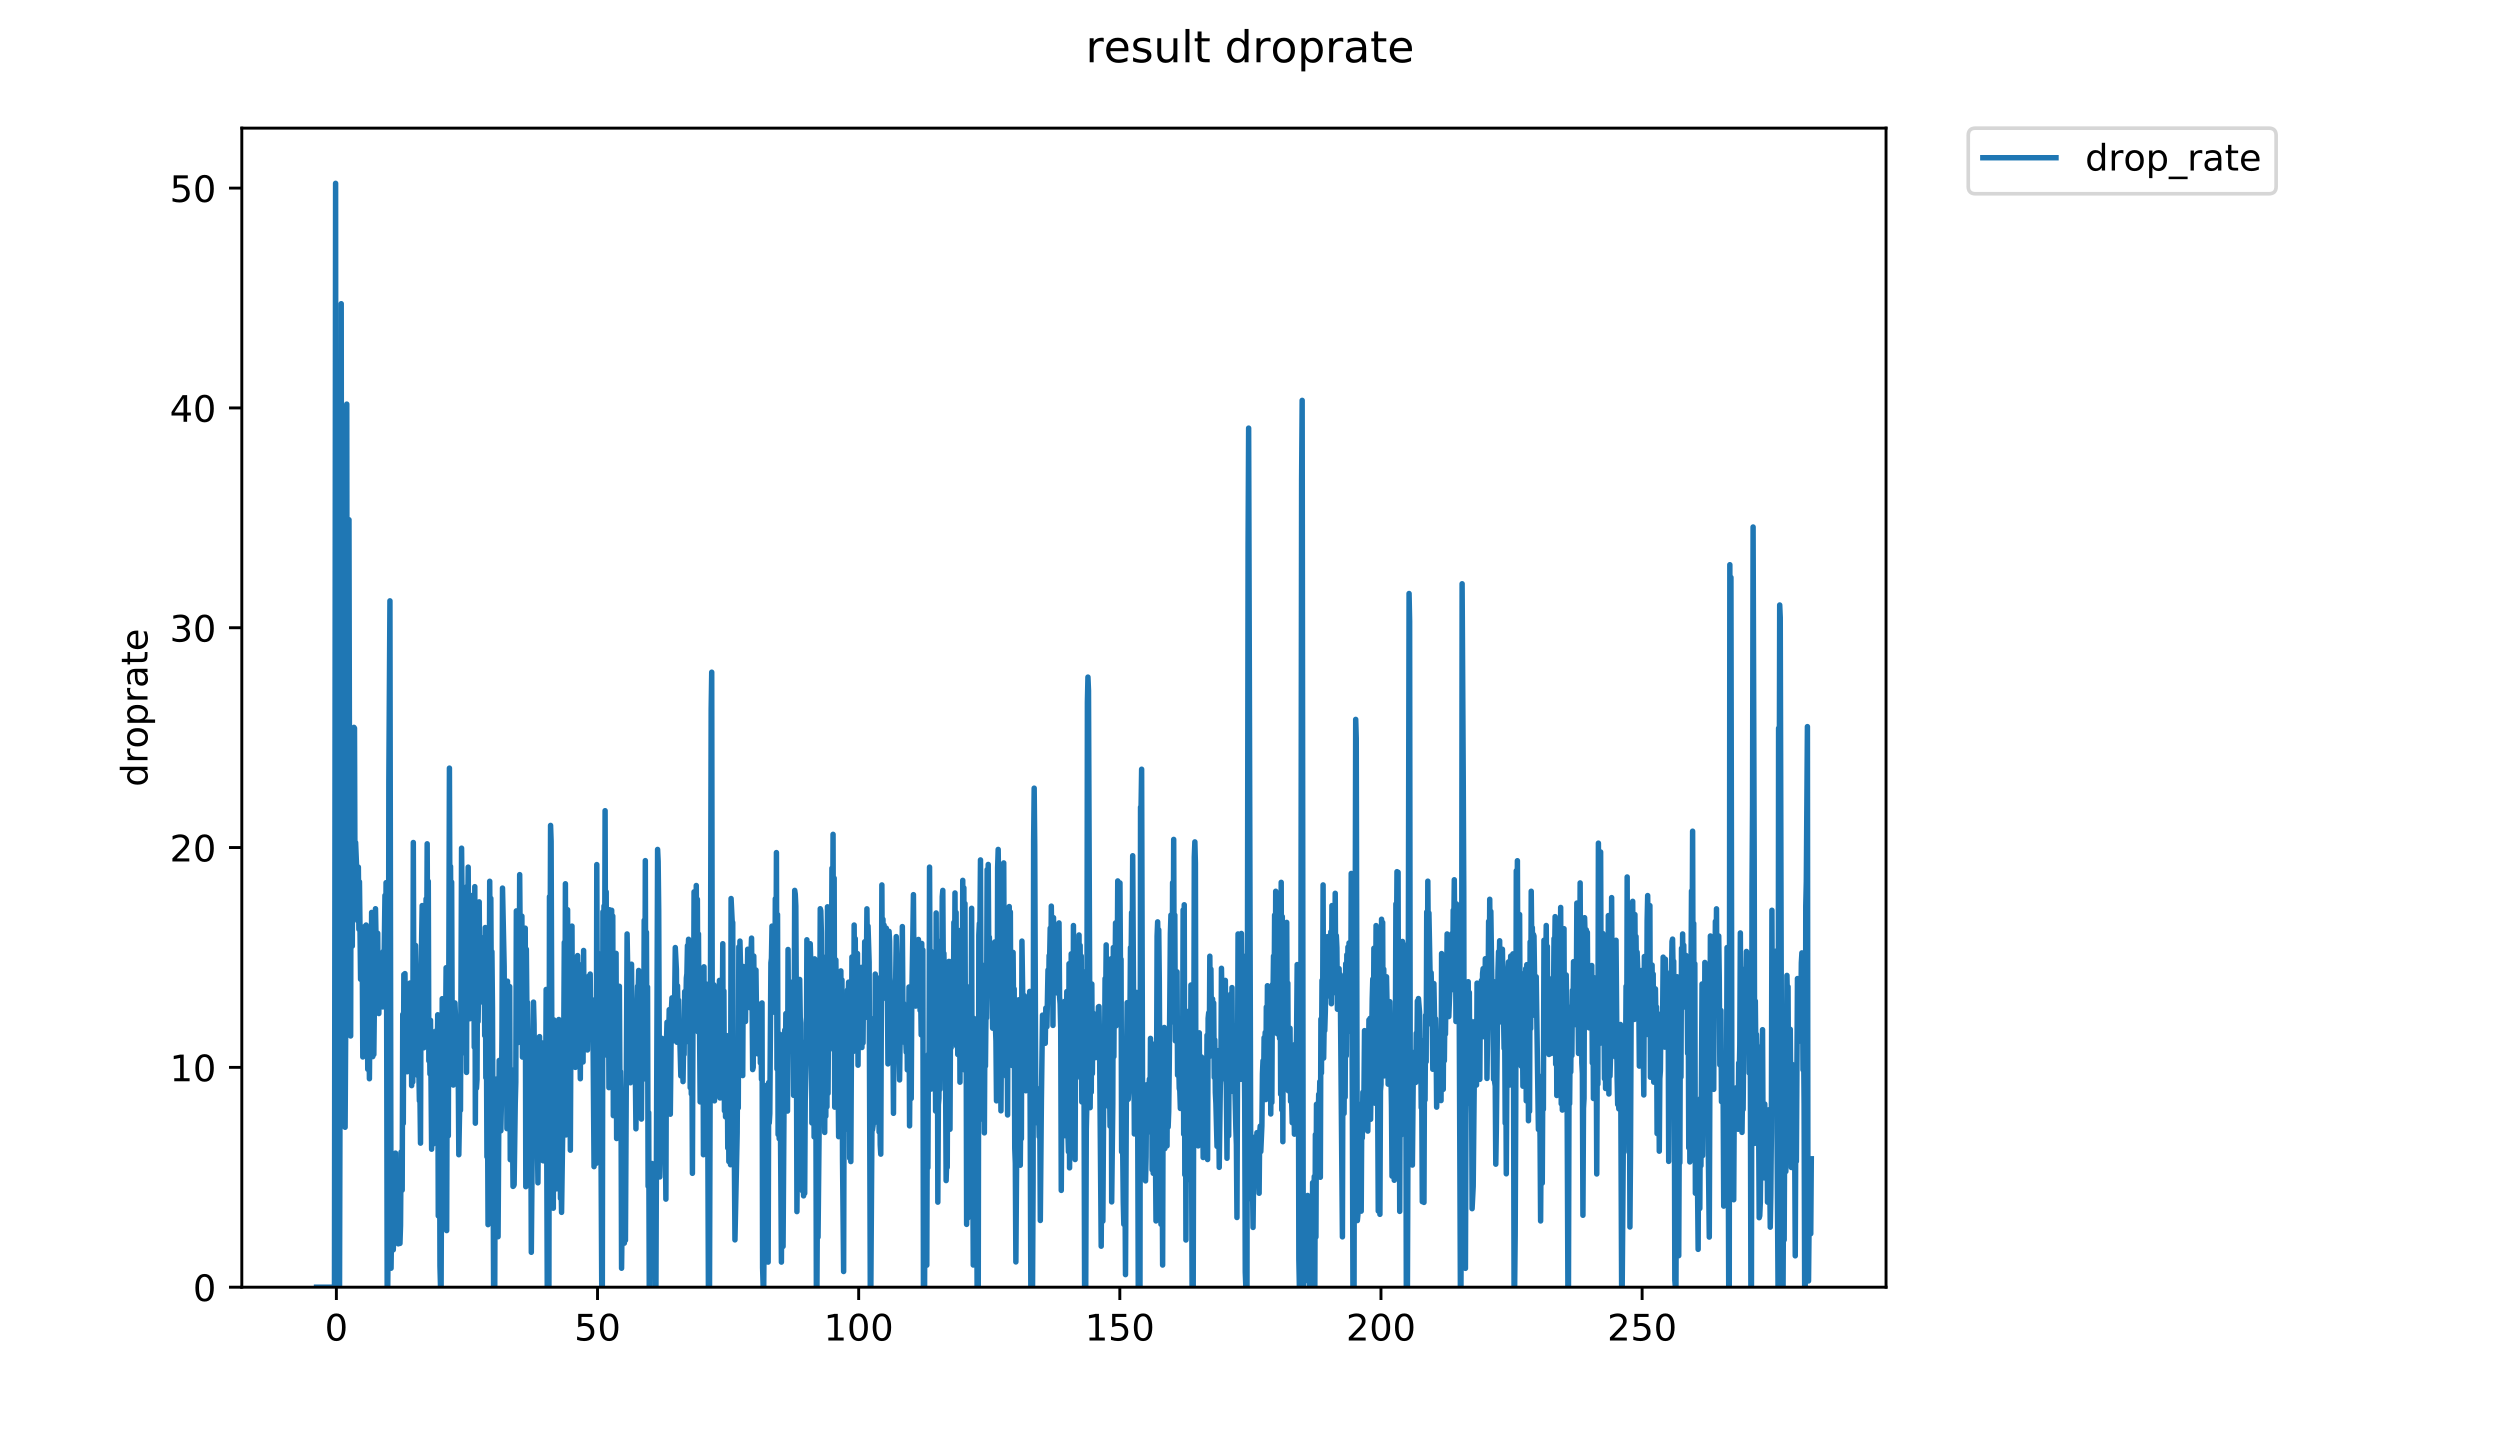 <?xml version="1.0" encoding="utf-8" standalone="no"?>
<!DOCTYPE svg PUBLIC "-//W3C//DTD SVG 1.1//EN"
  "http://www.w3.org/Graphics/SVG/1.1/DTD/svg11.dtd">
<!-- Created with matplotlib (https://matplotlib.org/) -->
<svg height="396pt" version="1.1" viewBox="0 0 684 396" width="684pt" xmlns="http://www.w3.org/2000/svg" xmlns:xlink="http://www.w3.org/1999/xlink">
 <defs>
  <style type="text/css">
*{stroke-linecap:butt;stroke-linejoin:round;}
  </style>
 </defs>
 <g id="figure_1">
  <g id="patch_1">
   <path d="M 0 396 
L 684 396 
L 684 0 
L 0 0 
z
" style="fill:#ffffff;"/>
  </g>
  <g id="axes_1">
   <g id="patch_2">
    <path d="M 66.159 352.174 
L 516.019 352.174 
L 516.019 35.062 
L 66.159 35.062 
z
" style="fill:#ffffff;"/>
   </g>
   <g id="matplotlib.axis_1">
    <g id="xtick_1">
     <g id="line2d_1">
      <defs>
       <path d="M 0 0 
L 0 3.5 
" id="m5e145518a3" style="stroke:#000000;stroke-width:0.8;"/>
      </defs>
      <g>
       <use style="stroke:#000000;stroke-width:0.8;" x="92.033" xlink:href="#m5e145518a3" y="352.174"/>
      </g>
     </g>
     <g id="text_1">
      <!-- 0 -->
      <defs>
       <path d="M 31.781 66.406 
Q 24.172 66.406 20.328 58.906 
Q 16.5 51.422 16.5 36.375 
Q 16.5 21.391 20.328 13.891 
Q 24.172 6.391 31.781 6.391 
Q 39.453 6.391 43.281 13.891 
Q 47.125 21.391 47.125 36.375 
Q 47.125 51.422 43.281 58.906 
Q 39.453 66.406 31.781 66.406 
z
M 31.781 74.219 
Q 44.047 74.219 50.516 64.516 
Q 56.984 54.828 56.984 36.375 
Q 56.984 17.969 50.516 8.266 
Q 44.047 -1.422 31.781 -1.422 
Q 19.531 -1.422 13.062 8.266 
Q 6.594 17.969 6.594 36.375 
Q 6.594 54.828 13.062 64.516 
Q 19.531 74.219 31.781 74.219 
z
" id="DejaVuSans-48"/>
      </defs>
      <g transform="translate(88.852 366.773)scale(0.1 -0.1)">
       <use xlink:href="#DejaVuSans-48"/>
      </g>
     </g>
    </g>
    <g id="xtick_2">
     <g id="line2d_2">
      <g>
       <use style="stroke:#000000;stroke-width:0.8;" x="163.483" xlink:href="#m5e145518a3" y="352.174"/>
      </g>
     </g>
     <g id="text_2">
      <!-- 50 -->
      <defs>
       <path d="M 10.797 72.906 
L 49.516 72.906 
L 49.516 64.594 
L 19.828 64.594 
L 19.828 46.734 
Q 21.969 47.469 24.109 47.828 
Q 26.266 48.188 28.422 48.188 
Q 40.625 48.188 47.75 41.5 
Q 54.891 34.812 54.891 23.391 
Q 54.891 11.625 47.562 5.094 
Q 40.234 -1.422 26.906 -1.422 
Q 22.312 -1.422 17.547 -0.641 
Q 12.797 0.141 7.719 1.703 
L 7.719 11.625 
Q 12.109 9.234 16.797 8.062 
Q 21.484 6.891 26.703 6.891 
Q 35.156 6.891 40.078 11.328 
Q 45.016 15.766 45.016 23.391 
Q 45.016 31 40.078 35.438 
Q 35.156 39.891 26.703 39.891 
Q 22.75 39.891 18.812 39.016 
Q 14.891 38.141 10.797 36.281 
z
" id="DejaVuSans-53"/>
      </defs>
      <g transform="translate(157.121 366.773)scale(0.1 -0.1)">
       <use xlink:href="#DejaVuSans-53"/>
       <use x="63.623" xlink:href="#DejaVuSans-48"/>
      </g>
     </g>
    </g>
    <g id="xtick_3">
     <g id="line2d_3">
      <g>
       <use style="stroke:#000000;stroke-width:0.8;" x="234.934" xlink:href="#m5e145518a3" y="352.174"/>
      </g>
     </g>
     <g id="text_3">
      <!-- 100 -->
      <defs>
       <path d="M 12.406 8.297 
L 28.516 8.297 
L 28.516 63.922 
L 10.984 60.406 
L 10.984 69.391 
L 28.422 72.906 
L 38.281 72.906 
L 38.281 8.297 
L 54.391 8.297 
L 54.391 0 
L 12.406 0 
z
" id="DejaVuSans-49"/>
      </defs>
      <g transform="translate(225.39 366.773)scale(0.1 -0.1)">
       <use xlink:href="#DejaVuSans-49"/>
       <use x="63.623" xlink:href="#DejaVuSans-48"/>
       <use x="127.246" xlink:href="#DejaVuSans-48"/>
      </g>
     </g>
    </g>
    <g id="xtick_4">
     <g id="line2d_4">
      <g>
       <use style="stroke:#000000;stroke-width:0.8;" x="306.384" xlink:href="#m5e145518a3" y="352.174"/>
      </g>
     </g>
     <g id="text_4">
      <!-- 150 -->
      <g transform="translate(296.84 366.773)scale(0.1 -0.1)">
       <use xlink:href="#DejaVuSans-49"/>
       <use x="63.623" xlink:href="#DejaVuSans-53"/>
       <use x="127.246" xlink:href="#DejaVuSans-48"/>
      </g>
     </g>
    </g>
    <g id="xtick_5">
     <g id="line2d_5">
      <g>
       <use style="stroke:#000000;stroke-width:0.8;" x="377.834" xlink:href="#m5e145518a3" y="352.174"/>
      </g>
     </g>
     <g id="text_5">
      <!-- 200 -->
      <defs>
       <path d="M 19.188 8.297 
L 53.609 8.297 
L 53.609 0 
L 7.328 0 
L 7.328 8.297 
Q 12.938 14.109 22.625 23.891 
Q 32.328 33.688 34.812 36.531 
Q 39.547 41.844 41.422 45.531 
Q 43.312 49.219 43.312 52.781 
Q 43.312 58.594 39.234 62.25 
Q 35.156 65.922 28.609 65.922 
Q 23.969 65.922 18.812 64.312 
Q 13.672 62.703 7.812 59.422 
L 7.812 69.391 
Q 13.766 71.781 18.938 73 
Q 24.125 74.219 28.422 74.219 
Q 39.75 74.219 46.484 68.547 
Q 53.219 62.891 53.219 53.422 
Q 53.219 48.922 51.531 44.891 
Q 49.859 40.875 45.406 35.406 
Q 44.188 33.984 37.641 27.219 
Q 31.109 20.453 19.188 8.297 
z
" id="DejaVuSans-50"/>
      </defs>
      <g transform="translate(368.29 366.773)scale(0.1 -0.1)">
       <use xlink:href="#DejaVuSans-50"/>
       <use x="63.623" xlink:href="#DejaVuSans-48"/>
       <use x="127.246" xlink:href="#DejaVuSans-48"/>
      </g>
     </g>
    </g>
    <g id="xtick_6">
     <g id="line2d_6">
      <g>
       <use style="stroke:#000000;stroke-width:0.8;" x="449.284" xlink:href="#m5e145518a3" y="352.174"/>
      </g>
     </g>
     <g id="text_6">
      <!-- 250 -->
      <g transform="translate(439.74 366.773)scale(0.1 -0.1)">
       <use xlink:href="#DejaVuSans-50"/>
       <use x="63.623" xlink:href="#DejaVuSans-53"/>
       <use x="127.246" xlink:href="#DejaVuSans-48"/>
      </g>
     </g>
    </g>
   </g>
   <g id="matplotlib.axis_2">
    <g id="ytick_1">
     <g id="line2d_7">
      <defs>
       <path d="M 0 0 
L -3.5 0 
" id="m6ffe702418" style="stroke:#000000;stroke-width:0.8;"/>
      </defs>
      <g>
       <use style="stroke:#000000;stroke-width:0.8;" x="66.159" xlink:href="#m6ffe702418" y="352.174"/>
      </g>
     </g>
     <g id="text_7">
      <!-- 0 -->
      <g transform="translate(52.796 355.973)scale(0.1 -0.1)">
       <use xlink:href="#DejaVuSans-48"/>
      </g>
     </g>
    </g>
    <g id="ytick_2">
     <g id="line2d_8">
      <g>
       <use style="stroke:#000000;stroke-width:0.8;" x="66.159" xlink:href="#m6ffe702418" y="292.032"/>
      </g>
     </g>
     <g id="text_8">
      <!-- 10 -->
      <g transform="translate(46.434 295.832)scale(0.1 -0.1)">
       <use xlink:href="#DejaVuSans-49"/>
       <use x="63.623" xlink:href="#DejaVuSans-48"/>
      </g>
     </g>
    </g>
    <g id="ytick_3">
     <g id="line2d_9">
      <g>
       <use style="stroke:#000000;stroke-width:0.8;" x="66.159" xlink:href="#m6ffe702418" y="231.89"/>
      </g>
     </g>
     <g id="text_9">
      <!-- 20 -->
      <g transform="translate(46.434 235.69)scale(0.1 -0.1)">
       <use xlink:href="#DejaVuSans-50"/>
       <use x="63.623" xlink:href="#DejaVuSans-48"/>
      </g>
     </g>
    </g>
    <g id="ytick_4">
     <g id="line2d_10">
      <g>
       <use style="stroke:#000000;stroke-width:0.8;" x="66.159" xlink:href="#m6ffe702418" y="171.749"/>
      </g>
     </g>
     <g id="text_10">
      <!-- 30 -->
      <defs>
       <path d="M 40.578 39.312 
Q 47.656 37.797 51.625 33 
Q 55.609 28.219 55.609 21.188 
Q 55.609 10.406 48.188 4.484 
Q 40.766 -1.422 27.094 -1.422 
Q 22.516 -1.422 17.656 -0.516 
Q 12.797 0.391 7.625 2.203 
L 7.625 11.719 
Q 11.719 9.328 16.594 8.109 
Q 21.484 6.891 26.812 6.891 
Q 36.078 6.891 40.938 10.547 
Q 45.797 14.203 45.797 21.188 
Q 45.797 27.641 41.281 31.266 
Q 36.766 34.906 28.719 34.906 
L 20.219 34.906 
L 20.219 43.016 
L 29.109 43.016 
Q 36.375 43.016 40.234 45.922 
Q 44.094 48.828 44.094 54.297 
Q 44.094 59.906 40.109 62.906 
Q 36.141 65.922 28.719 65.922 
Q 24.656 65.922 20.016 65.031 
Q 15.375 64.156 9.812 62.312 
L 9.812 71.094 
Q 15.438 72.656 20.344 73.438 
Q 25.25 74.219 29.594 74.219 
Q 40.828 74.219 47.359 69.109 
Q 53.906 64.016 53.906 55.328 
Q 53.906 49.266 50.438 45.094 
Q 46.969 40.922 40.578 39.312 
z
" id="DejaVuSans-51"/>
      </defs>
      <g transform="translate(46.434 175.548)scale(0.1 -0.1)">
       <use xlink:href="#DejaVuSans-51"/>
       <use x="63.623" xlink:href="#DejaVuSans-48"/>
      </g>
     </g>
    </g>
    <g id="ytick_5">
     <g id="line2d_11">
      <g>
       <use style="stroke:#000000;stroke-width:0.8;" x="66.159" xlink:href="#m6ffe702418" y="111.607"/>
      </g>
     </g>
     <g id="text_11">
      <!-- 40 -->
      <defs>
       <path d="M 37.797 64.312 
L 12.891 25.391 
L 37.797 25.391 
z
M 35.203 72.906 
L 47.609 72.906 
L 47.609 25.391 
L 58.016 25.391 
L 58.016 17.188 
L 47.609 17.188 
L 47.609 0 
L 37.797 0 
L 37.797 17.188 
L 4.891 17.188 
L 4.891 26.703 
z
" id="DejaVuSans-52"/>
      </defs>
      <g transform="translate(46.434 115.406)scale(0.1 -0.1)">
       <use xlink:href="#DejaVuSans-52"/>
       <use x="63.623" xlink:href="#DejaVuSans-48"/>
      </g>
     </g>
    </g>
    <g id="ytick_6">
     <g id="line2d_12">
      <g>
       <use style="stroke:#000000;stroke-width:0.8;" x="66.159" xlink:href="#m6ffe702418" y="51.465"/>
      </g>
     </g>
     <g id="text_12">
      <!-- 50 -->
      <g transform="translate(46.434 55.264)scale(0.1 -0.1)">
       <use xlink:href="#DejaVuSans-53"/>
       <use x="63.623" xlink:href="#DejaVuSans-48"/>
      </g>
     </g>
    </g>
    <g id="text_13">
     <!-- droprate -->
     <defs>
      <path d="M 45.406 46.391 
L 45.406 75.984 
L 54.391 75.984 
L 54.391 0 
L 45.406 0 
L 45.406 8.203 
Q 42.578 3.328 38.25 0.953 
Q 33.938 -1.422 27.875 -1.422 
Q 17.969 -1.422 11.734 6.484 
Q 5.516 14.406 5.516 27.297 
Q 5.516 40.188 11.734 48.094 
Q 17.969 56 27.875 56 
Q 33.938 56 38.25 53.625 
Q 42.578 51.266 45.406 46.391 
z
M 14.797 27.297 
Q 14.797 17.391 18.875 11.75 
Q 22.953 6.109 30.078 6.109 
Q 37.203 6.109 41.297 11.75 
Q 45.406 17.391 45.406 27.297 
Q 45.406 37.203 41.297 42.844 
Q 37.203 48.484 30.078 48.484 
Q 22.953 48.484 18.875 42.844 
Q 14.797 37.203 14.797 27.297 
z
" id="DejaVuSans-100"/>
      <path d="M 41.109 46.297 
Q 39.594 47.172 37.812 47.578 
Q 36.031 48 33.891 48 
Q 26.266 48 22.188 43.047 
Q 18.109 38.094 18.109 28.812 
L 18.109 0 
L 9.078 0 
L 9.078 54.688 
L 18.109 54.688 
L 18.109 46.188 
Q 20.953 51.172 25.484 53.578 
Q 30.031 56 36.531 56 
Q 37.453 56 38.578 55.875 
Q 39.703 55.766 41.062 55.516 
z
" id="DejaVuSans-114"/>
      <path d="M 30.609 48.391 
Q 23.391 48.391 19.188 42.75 
Q 14.984 37.109 14.984 27.297 
Q 14.984 17.484 19.156 11.844 
Q 23.344 6.203 30.609 6.203 
Q 37.797 6.203 41.984 11.859 
Q 46.188 17.531 46.188 27.297 
Q 46.188 37.016 41.984 42.703 
Q 37.797 48.391 30.609 48.391 
z
M 30.609 56 
Q 42.328 56 49.016 48.375 
Q 55.719 40.766 55.719 27.297 
Q 55.719 13.875 49.016 6.219 
Q 42.328 -1.422 30.609 -1.422 
Q 18.844 -1.422 12.172 6.219 
Q 5.516 13.875 5.516 27.297 
Q 5.516 40.766 12.172 48.375 
Q 18.844 56 30.609 56 
z
" id="DejaVuSans-111"/>
      <path d="M 18.109 8.203 
L 18.109 -20.797 
L 9.078 -20.797 
L 9.078 54.688 
L 18.109 54.688 
L 18.109 46.391 
Q 20.953 51.266 25.266 53.625 
Q 29.594 56 35.594 56 
Q 45.562 56 51.781 48.094 
Q 58.016 40.188 58.016 27.297 
Q 58.016 14.406 51.781 6.484 
Q 45.562 -1.422 35.594 -1.422 
Q 29.594 -1.422 25.266 0.953 
Q 20.953 3.328 18.109 8.203 
z
M 48.688 27.297 
Q 48.688 37.203 44.609 42.844 
Q 40.531 48.484 33.406 48.484 
Q 26.266 48.484 22.188 42.844 
Q 18.109 37.203 18.109 27.297 
Q 18.109 17.391 22.188 11.75 
Q 26.266 6.109 33.406 6.109 
Q 40.531 6.109 44.609 11.75 
Q 48.688 17.391 48.688 27.297 
z
" id="DejaVuSans-112"/>
      <path d="M 34.281 27.484 
Q 23.391 27.484 19.188 25 
Q 14.984 22.516 14.984 16.5 
Q 14.984 11.719 18.141 8.906 
Q 21.297 6.109 26.703 6.109 
Q 34.188 6.109 38.703 11.406 
Q 43.219 16.703 43.219 25.484 
L 43.219 27.484 
z
M 52.203 31.203 
L 52.203 0 
L 43.219 0 
L 43.219 8.297 
Q 40.141 3.328 35.547 0.953 
Q 30.953 -1.422 24.312 -1.422 
Q 15.922 -1.422 10.953 3.297 
Q 6 8.016 6 15.922 
Q 6 25.141 12.172 29.828 
Q 18.359 34.516 30.609 34.516 
L 43.219 34.516 
L 43.219 35.406 
Q 43.219 41.609 39.141 45 
Q 35.062 48.391 27.688 48.391 
Q 23 48.391 18.547 47.266 
Q 14.109 46.141 10.016 43.891 
L 10.016 52.203 
Q 14.938 54.109 19.578 55.047 
Q 24.219 56 28.609 56 
Q 40.484 56 46.344 49.844 
Q 52.203 43.703 52.203 31.203 
z
" id="DejaVuSans-97"/>
      <path d="M 18.312 70.219 
L 18.312 54.688 
L 36.812 54.688 
L 36.812 47.703 
L 18.312 47.703 
L 18.312 18.016 
Q 18.312 11.328 20.141 9.422 
Q 21.969 7.516 27.594 7.516 
L 36.812 7.516 
L 36.812 0 
L 27.594 0 
Q 17.188 0 13.234 3.875 
Q 9.281 7.766 9.281 18.016 
L 9.281 47.703 
L 2.688 47.703 
L 2.688 54.688 
L 9.281 54.688 
L 9.281 70.219 
z
" id="DejaVuSans-116"/>
      <path d="M 56.203 29.594 
L 56.203 25.203 
L 14.891 25.203 
Q 15.484 15.922 20.484 11.062 
Q 25.484 6.203 34.422 6.203 
Q 39.594 6.203 44.453 7.469 
Q 49.312 8.734 54.109 11.281 
L 54.109 2.781 
Q 49.266 0.734 44.188 -0.344 
Q 39.109 -1.422 33.891 -1.422 
Q 20.797 -1.422 13.156 6.188 
Q 5.516 13.812 5.516 26.812 
Q 5.516 40.234 12.766 48.109 
Q 20.016 56 32.328 56 
Q 43.359 56 49.781 48.891 
Q 56.203 41.797 56.203 29.594 
z
M 47.219 32.234 
Q 47.125 39.594 43.094 43.984 
Q 39.062 48.391 32.422 48.391 
Q 24.906 48.391 20.391 44.141 
Q 15.875 39.891 15.188 32.172 
z
" id="DejaVuSans-101"/>
     </defs>
     <g transform="translate(40.354 215.236)rotate(-90)scale(0.1 -0.1)">
      <use xlink:href="#DejaVuSans-100"/>
      <use x="63.477" xlink:href="#DejaVuSans-114"/>
      <use x="104.559" xlink:href="#DejaVuSans-111"/>
      <use x="165.74" xlink:href="#DejaVuSans-112"/>
      <use x="229.217" xlink:href="#DejaVuSans-114"/>
      <use x="270.33" xlink:href="#DejaVuSans-97"/>
      <use x="331.609" xlink:href="#DejaVuSans-116"/>
      <use x="370.818" xlink:href="#DejaVuSans-101"/>
     </g>
    </g>
   </g>
   <g id="line2d_13">
    <path clip-path="url(#p9a9cc090bf)" d="M 86.607 352.174 
L 91.513 352.174 
L 91.82 50.163 
L 91.974 352.174 
L 92.128 352.174 
L 92.281 341.981 
L 92.436 352.174 
L 92.896 352.174 
L 93.051 290.016 
L 93.202 285.35 
L 93.357 83.096 
L 93.509 261.876 
L 93.662 272.55 
L 93.966 198.804 
L 94.118 199.678 
L 94.27 297.422 
L 94.421 308.419 
L 94.725 256.942 
L 94.876 110.571 
L 95.028 279.663 
L 95.179 206.35 
L 95.329 211.987 
L 95.48 142.196 
L 95.632 220.051 
L 95.785 239.196 
L 95.936 283.441 
L 96.087 210.208 
L 96.237 249.493 
L 96.388 258.851 
L 96.538 214.781 
L 96.839 199.007 
L 96.99 199.227 
L 97.141 246.647 
L 97.293 230.52 
L 97.593 237.948 
L 97.744 250.21 
L 97.894 251.938 
L 98.045 237.248 
L 98.195 254.249 
L 98.345 241.25 
L 98.655 267.926 
L 98.809 254.601 
L 98.96 260.841 
L 99.11 262.436 
L 99.261 289.185 
L 99.411 275.269 
L 99.562 278.619 
L 99.712 253.524 
L 99.863 266.504 
L 100.165 253.087 
L 100.316 279.589 
L 100.466 268.235 
L 100.617 292.551 
L 100.768 271.181 
L 100.919 276.459 
L 101.07 295.143 
L 101.22 276.133 
L 101.375 285.631 
L 101.528 272.437 
L 101.678 249.64 
L 101.829 284.774 
L 101.98 289.094 
L 102.131 278.074 
L 102.282 288.505 
L 102.432 274.936 
L 102.582 272.562 
L 102.733 248.63 
L 102.885 256.942 
L 103.035 257.986 
L 103.186 260.71 
L 103.339 255.336 
L 103.49 273.54 
L 103.649 277.305 
L 103.803 261.331 
L 103.953 261.443 
L 104.105 263.075 
L 104.257 266.38 
L 104.563 262.385 
L 104.713 275.489 
L 104.864 260.315 
L 105.017 268.196 
L 105.323 244.991 
L 105.475 268.573 
L 105.626 241.499 
L 105.777 270.202 
L 105.929 352.174 
L 106.081 352.174 
L 106.232 335.756 
L 106.384 213.78 
L 106.686 164.393 
L 106.989 346.99 
L 107.142 336.012 
L 107.293 338.427 
L 107.446 336.797 
L 107.598 341.952 
L 107.751 337.672 
L 107.902 328.977 
L 108.054 336.775 
L 108.207 315.492 
L 108.358 334.966 
L 108.513 328.589 
L 108.817 328.117 
L 108.97 340.315 
L 109.124 325.144 
L 109.429 340.197 
L 109.584 335.304 
L 109.734 315.177 
L 109.886 325.616 
L 110.039 325.616 
L 110.19 277.533 
L 110.341 307.369 
L 110.492 266.628 
L 110.644 270.046 
L 110.795 266.38 
L 110.946 281.419 
L 111.252 270.511 
L 111.405 293.228 
L 111.558 284.313 
L 111.711 290.163 
L 111.866 272.885 
L 112.02 283.946 
L 112.171 268.954 
L 112.322 280.453 
L 112.474 273.468 
L 112.625 297.03 
L 112.778 290.84 
L 112.931 296.03 
L 113.082 230.51 
L 113.234 277.745 
L 113.385 259.847 
L 113.537 275.179 
L 113.688 258.658 
L 113.99 284.008 
L 114.14 293.415 
L 114.293 294.247 
L 114.445 289.811 
L 114.597 292.722 
L 114.747 301.192 
L 114.899 299.914 
L 115.051 312.765 
L 115.202 266.873 
L 115.504 247.767 
L 115.658 253.637 
L 115.963 286.673 
L 116.116 284.025 
L 116.268 266.38 
L 116.42 267.6 
L 116.572 245.941 
L 116.723 263.426 
L 116.875 230.865 
L 117.025 265.763 
L 117.178 241.117 
L 117.331 290.251 
L 117.482 281.215 
L 117.633 293.834 
L 117.785 279.145 
L 118.088 314.425 
L 118.392 282.282 
L 118.545 312.988 
L 118.698 295.871 
L 118.85 292.289 
L 119.001 282.681 
L 119.153 310.015 
L 119.304 284.3 
L 119.456 281.923 
L 119.607 290.998 
L 119.759 277.639 
L 119.912 332.664 
L 120.064 317.099 
L 120.214 287.179 
L 120.371 346.363 
L 120.529 352.174 
L 120.687 352.174 
L 120.99 273.243 
L 121.143 282.321 
L 121.295 273.468 
L 121.447 281.167 
L 121.599 323.983 
L 121.752 287.248 
L 121.902 281.52 
L 122.053 264.774 
L 122.204 336.687 
L 122.358 286.858 
L 122.508 294.362 
L 122.659 310.757 
L 122.962 210.161 
L 123.113 255.088 
L 123.265 237.045 
L 123.416 262.693 
L 123.567 241.341 
L 123.718 280.247 
L 123.87 278.81 
L 124.021 296.871 
L 124.172 280.556 
L 124.323 296.408 
L 124.474 274.405 
L 124.777 282.482 
L 125.079 295.225 
L 125.229 290.734 
L 125.381 294.61 
L 125.531 315.934 
L 125.833 298.676 
L 125.984 303.784 
L 126.285 232.063 
L 126.586 263.908 
L 126.738 259.384 
L 127.19 282.482 
L 127.34 288.23 
L 127.491 254.53 
L 127.641 293.415 
L 127.793 242.514 
L 127.944 253.087 
L 128.095 237.248 
L 128.245 262.178 
L 128.396 261.573 
L 128.547 278.725 
L 128.698 253.651 
L 128.849 272.676 
L 129 245.025 
L 129.15 272.676 
L 129.3 263.043 
L 129.451 277.861 
L 129.602 251.074 
L 129.752 286.502 
L 129.903 242.59 
L 130.054 307.305 
L 130.205 271.181 
L 130.355 297.735 
L 130.507 295.388 
L 130.657 263.908 
L 130.807 279.485 
L 130.958 268.981 
L 131.108 246.753 
L 131.258 267.125 
L 131.408 268.356 
L 131.56 264.288 
L 131.711 256.533 
L 131.861 273.427 
L 132.011 274.18 
L 132.162 263.299 
L 132.465 258.202 
L 132.616 283.342 
L 132.769 253.776 
L 132.921 294.855 
L 133.072 280.556 
L 133.225 316.497 
L 133.376 302.056 
L 133.528 335.064 
L 133.679 260.112 
L 133.832 281.369 
L 133.984 241.117 
L 134.135 270.084 
L 134.287 245.789 
L 134.437 275.269 
L 134.589 260.374 
L 134.739 275.914 
L 135.046 352.174 
L 135.362 352.174 
L 135.513 304.92 
L 135.667 310.9 
L 135.818 295.225 
L 135.969 305.646 
L 136.122 295.18 
L 136.273 338.368 
L 136.577 290.137 
L 136.729 307.089 
L 136.879 302.707 
L 137.031 309.399 
L 137.184 301.628 
L 137.334 283.244 
L 137.484 242.983 
L 137.938 264.414 
L 138.088 292.206 
L 138.242 276.997 
L 138.393 278.936 
L 138.544 272.79 
L 138.697 308.79 
L 138.849 268.454 
L 139.001 305.779 
L 139.151 275.379 
L 139.301 306.178 
L 139.453 269.929 
L 139.606 317.297 
L 139.757 302.92 
L 139.907 311.619 
L 140.061 292.712 
L 140.362 324.602 
L 140.512 324.483 
L 140.666 324.142 
L 140.971 301.914 
L 141.122 296.088 
L 141.274 249.221 
L 141.426 251.368 
L 141.577 262.436 
L 141.729 285.255 
L 141.879 279.797 
L 142.032 280.21 
L 142.182 239.3 
L 142.335 258.202 
L 142.485 255.255 
L 142.637 272.385 
L 142.79 250.658 
L 142.943 289.225 
L 143.097 262.637 
L 143.249 281.469 
L 143.401 257.078 
L 143.554 272.325 
L 143.705 253.948 
L 143.856 324.681 
L 144.007 259.715 
L 144.16 276.997 
L 144.311 274.212 
L 144.465 287.042 
L 144.616 284.105 
L 145.067 315.777 
L 145.217 303.504 
L 145.366 342.628 
L 145.967 274.18 
L 146.119 280.21 
L 146.272 300.063 
L 146.424 295.791 
L 146.575 316.089 
L 146.875 304.511 
L 147.025 311.444 
L 147.176 323.618 
L 147.476 283.811 
L 147.626 283.614 
L 147.776 300.971 
L 147.926 289.779 
L 148.076 294.979 
L 148.227 313.177 
L 148.376 285.35 
L 148.527 317.56 
L 148.677 317.61 
L 148.977 313.989 
L 149.127 301.045 
L 149.277 300.897 
L 149.427 270.714 
L 149.727 352.174 
L 150.184 352.174 
L 150.334 245.314 
L 150.484 270.714 
L 150.635 225.833 
L 150.785 230.16 
L 151.086 314.099 
L 151.236 313.121 
L 151.386 330.571 
L 151.537 279.04 
L 151.689 308.357 
L 151.839 304.511 
L 151.989 320.11 
L 152.139 309.65 
L 152.289 325.271 
L 152.439 315.725 
L 152.589 319.148 
L 152.739 319.196 
L 152.89 278.936 
L 153.04 319.291 
L 153.19 298.368 
L 153.34 327.874 
L 153.49 322.667 
L 153.643 331.7 
L 153.942 310.457 
L 154.092 283.515 
L 154.243 282.946 
L 154.393 257.851 
L 154.543 293.161 
L 154.693 241.798 
L 154.842 310.517 
L 154.992 279.275 
L 155.142 289.689 
L 155.292 248.9 
L 155.442 298.29 
L 155.592 254.835 
L 155.742 287.273 
L 155.892 278.513 
L 156.045 314.692 
L 156.195 283.614 
L 156.345 278.407 
L 156.495 253.382 
L 156.649 291.947 
L 156.805 262.921 
L 156.96 273.546 
L 157.117 270.767 
L 157.421 292.032 
L 157.723 278.074 
L 157.873 264.899 
L 158.023 261.443 
L 158.324 283.811 
L 158.474 282.846 
L 158.625 283.145 
L 158.775 295.143 
L 158.926 270.831 
L 159.076 274.068 
L 159.226 285.446 
L 159.376 263.781 
L 159.526 290.557 
L 159.675 260.049 
L 159.825 283.515 
L 159.976 275.269 
L 160.126 286.408 
L 160.276 274.068 
L 160.426 280.908 
L 160.576 267.993 
L 160.726 287.273 
L 161.026 267.125 
L 161.176 274.936 
L 161.476 266.504 
L 161.627 281.98 
L 161.777 273.314 
L 161.927 284.482 
L 162.077 278.407 
L 162.227 280.247 
L 162.526 319.196 
L 162.676 300.103 
L 162.827 300.253 
L 162.977 294.279 
L 163.127 318.279 
L 163.278 236.55 
L 163.428 281.215 
L 163.579 260.71 
L 163.73 289.958 
L 163.88 263.171 
L 164.031 293.415 
L 164.181 265.763 
L 164.637 352.174 
L 164.796 352.174 
L 164.954 249.47 
L 165.105 276.675 
L 165.254 247.882 
L 165.404 273.955 
L 165.554 221.809 
L 165.705 276.242 
L 165.855 244.005 
L 166.005 280.039 
L 166.155 252.372 
L 166.305 288.913 
L 166.455 265.514 
L 166.605 297.579 
L 166.755 248.9 
L 166.905 294.896 
L 167.055 261.918 
L 167.205 291.6 
L 167.355 249.049 
L 167.505 290.646 
L 167.655 250.636 
L 167.805 305.243 
L 167.955 262.786 
L 168.106 299.615 
L 168.257 267.613 
L 168.407 304.443 
L 168.558 260.841 
L 168.708 311.503 
L 168.858 277.647 
L 169.008 307.978 
L 169.158 271.581 
L 169.308 309.65 
L 169.459 269.847 
L 169.609 296.792 
L 169.759 293.161 
L 169.909 300.897 
L 170.06 346.99 
L 170.21 334.028 
L 170.363 309.581 
L 170.514 320.339 
L 170.665 307.369 
L 170.816 340.129 
L 170.968 298.753 
L 171.12 339.342 
L 171.572 255.533 
L 171.873 272.904 
L 172.025 272.042 
L 172.176 277.319 
L 172.478 296.248 
L 172.629 270.319 
L 172.781 263.806 
L 172.934 284.121 
L 173.084 284.774 
L 173.387 295.225 
L 173.538 292.807 
L 173.688 292.465 
L 173.838 294.196 
L 173.989 308.844 
L 174.291 275.708 
L 174.442 269.812 
L 174.594 271.642 
L 174.744 265.514 
L 174.895 281.215 
L 175.045 276.023 
L 175.195 283.713 
L 175.346 273.878 
L 175.496 306.178 
L 175.647 281.317 
L 175.798 290.225 
L 175.949 279.693 
L 176.1 287.552 
L 176.253 251.796 
L 176.406 295.18 
L 176.559 235.468 
L 176.711 293.06 
L 176.863 255.061 
L 177.016 294.247 
L 177.168 270.046 
L 177.319 324.562 
L 177.478 304.39 
L 177.635 352.174 
L 177.787 318.904 
L 177.941 338.64 
L 178.095 328.523 
L 178.249 326.762 
L 178.403 318.339 
L 178.706 340.957 
L 178.857 347.004 
L 179.008 320.339 
L 179.159 352.174 
L 179.31 330.491 
L 179.465 352.174 
L 179.767 272.904 
L 179.918 232.407 
L 180.069 235.687 
L 180.22 249.074 
L 180.522 322.017 
L 180.673 315.177 
L 180.824 297.969 
L 180.975 299.615 
L 181.127 284.105 
L 181.28 311.285 
L 181.431 296.328 
L 181.581 300.328 
L 181.732 314.153 
L 181.883 302.342 
L 182.035 310.993 
L 182.186 328.083 
L 182.338 285.35 
L 182.489 279.693 
L 182.64 292.891 
L 182.792 292.118 
L 183.094 276.242 
L 183.396 304.852 
L 183.698 276.242 
L 183.85 273.017 
L 184.152 284.774 
L 184.303 274.627 
L 184.454 283.539 
L 184.757 259.251 
L 185.059 265.274 
L 185.211 285.159 
L 185.362 269.694 
L 185.513 278.074 
L 185.664 273.653 
L 185.82 282.009 
L 185.971 283.145 
L 186.273 294.362 
L 186.423 281.215 
L 186.574 291.946 
L 186.725 286.596 
L 186.875 295.926 
L 187.025 286.313 
L 187.177 288.505 
L 187.328 271.297 
L 187.486 285.166 
L 187.787 267.613 
L 187.938 266.381 
L 188.088 258.716 
L 188.239 260.972 
L 188.39 256.986 
L 188.541 267.734 
L 188.691 262.436 
L 188.841 297.579 
L 188.992 283.713 
L 189.142 299.312 
L 189.292 286.313 
L 189.443 321.022 
L 189.595 278.705 
L 189.746 279.145 
L 189.896 244.005 
L 190.047 277.754 
L 190.198 251.219 
L 190.348 277.212 
L 190.499 242.275 
L 190.65 264.035 
L 190.801 246.041 
L 190.951 282.282 
L 191.102 255.533 
L 191.253 280.35 
L 191.404 282.382 
L 191.555 301.483 
L 191.705 279.589 
L 191.856 296.088 
L 192.007 276.351 
L 192.158 289.094 
L 192.308 269.22 
L 192.459 315.934 
L 192.61 264.522 
L 192.76 309.894 
L 192.911 283.046 
L 193.062 297.109 
L 193.213 269.22 
L 193.365 296.487 
L 193.515 274.516 
L 193.817 352.174 
L 194.123 352.174 
L 194.425 254.949 
L 194.576 194.043 
L 194.727 183.915 
L 194.878 284.105 
L 195.028 295.225 
L 195.179 293.415 
L 195.33 269.458 
L 195.481 301.192 
L 195.632 277.105 
L 195.783 290.225 
L 195.933 292.636 
L 196.084 298.6 
L 196.234 283.811 
L 196.385 285.829 
L 196.537 274.212 
L 196.688 290.823 
L 196.838 268.235 
L 196.989 300.402 
L 197.143 272.55 
L 197.295 296.566 
L 197.446 278.286 
L 197.601 278.995 
L 197.753 258.202 
L 197.904 300.55 
L 198.057 271.132 
L 198.208 303.923 
L 198.358 293.415 
L 198.509 305.579 
L 198.812 283.342 
L 198.963 285.923 
L 199.113 314.099 
L 199.263 293.246 
L 199.415 317.807 
L 199.566 298.201 
L 199.87 318.667 
L 200.023 245.841 
L 200.324 252.082 
L 200.475 252.368 
L 200.627 310.135 
L 200.778 296.248 
L 201.08 339.231 
L 201.688 310.015 
L 201.84 286.207 
L 201.991 303.131 
L 202.143 259.057 
L 202.294 279.04 
L 202.448 257.483 
L 202.601 264.079 
L 202.753 294.165 
L 202.907 285.256 
L 203.058 283.441 
L 203.209 294.279 
L 203.361 264.432 
L 203.513 273.878 
L 203.663 276.133 
L 203.814 268.356 
L 203.964 279.485 
L 204.115 268.356 
L 204.266 273.017 
L 204.416 273.314 
L 204.567 259.715 
L 204.718 260.112 
L 204.869 263.171 
L 205.02 274.738 
L 205.171 275.708 
L 205.322 264.288 
L 205.624 256.67 
L 205.926 292.636 
L 206.077 292.032 
L 206.229 261.573 
L 206.379 275.379 
L 206.529 274.18 
L 206.68 284.008 
L 206.831 265.398 
L 206.982 277.861 
L 207.133 276.889 
L 207.283 288.322 
L 207.434 284.677 
L 207.585 276.133 
L 207.735 286.502 
L 207.886 276.889 
L 208.036 290.823 
L 208.188 274.627 
L 208.338 295.306 
L 208.489 274.405 
L 208.645 346.852 
L 208.803 352.174 
L 208.955 352.174 
L 209.256 310.075 
L 209.409 329.931 
L 209.559 322.837 
L 209.712 345.261 
L 209.862 296.871 
L 210.165 345.311 
L 210.316 296.168 
L 210.467 307.241 
L 210.617 304.648 
L 210.919 263.426 
L 211.069 262.178 
L 211.219 253.382 
L 211.372 266.987 
L 211.523 253.511 
L 211.675 274.849 
L 211.825 262.048 
L 211.976 276.997 
L 212.126 245.889 
L 212.279 275.397 
L 212.43 233.269 
L 212.58 292.465 
L 212.73 250.21 
L 212.887 310.409 
L 213.04 294.411 
L 213.19 311.561 
L 213.341 282.946 
L 213.641 323.659 
L 213.793 345.311 
L 213.944 316.847 
L 214.246 341.021 
L 214.551 296.408 
L 214.702 281.823 
L 214.854 294.855 
L 215.005 277.319 
L 215.156 290.998 
L 215.308 284.3 
L 215.459 303.992 
L 215.61 259.782 
L 215.762 285.159 
L 215.914 269.072 
L 216.065 273.131 
L 216.368 287.644 
L 216.519 277.319 
L 216.671 280.21 
L 216.825 268.667 
L 217.129 299.69 
L 217.281 281.066 
L 217.432 243.609 
L 217.583 244.624 
L 217.734 247.917 
L 217.885 276.351 
L 218.036 331.495 
L 218.49 280.312 
L 218.793 267.976 
L 218.945 278.286 
L 219.096 279.901 
L 219.248 308.357 
L 219.399 285.063 
L 219.552 325.841 
L 219.703 286.97 
L 219.855 327.187 
L 220.009 291.271 
L 220.161 326.509 
L 220.311 301.192 
L 220.613 290.048 
L 220.763 257.122 
L 221.069 266.136 
L 221.221 275.599 
L 221.375 263.73 
L 221.526 269.576 
L 221.678 258.202 
L 221.829 263.426 
L 221.98 263.171 
L 222.13 307.241 
L 222.433 295.469 
L 222.585 276.351 
L 222.737 311.052 
L 222.889 262.346 
L 223.04 282.581 
L 223.195 287.592 
L 223.353 352.174 
L 223.512 352.174 
L 223.663 326.473 
L 223.815 338.486 
L 224.118 308.419 
L 224.421 248.63 
L 224.572 249.197 
L 224.725 255.061 
L 224.877 279.456 
L 225.18 275.069 
L 225.486 288.011 
L 225.636 309.833 
L 225.79 279.97 
L 225.942 305.388 
L 226.093 261.703 
L 226.25 302.823 
L 226.402 248.099 
L 226.554 299.133 
L 226.705 275.926 
L 226.858 287.248 
L 227.011 264.079 
L 227.164 285.634 
L 227.316 253.651 
L 227.469 267.228 
L 227.621 237.537 
L 227.772 267.976 
L 227.923 228.277 
L 228.075 282.681 
L 228.228 240.262 
L 228.378 302.92 
L 228.688 262.637 
L 228.995 287.432 
L 229.146 280.004 
L 229.45 310.993 
L 229.753 267.359 
L 229.905 306.703 
L 230.057 265.645 
L 230.207 295.225 
L 230.359 268.096 
L 230.512 317.198 
L 230.815 347.884 
L 230.966 293.144 
L 231.118 309.216 
L 231.27 274.959 
L 231.424 281.419 
L 231.577 275.288 
L 231.728 291.173 
L 231.878 270.831 
L 232.029 272.904 
L 232.18 268.715 
L 232.332 279.04 
L 232.483 316.898 
L 232.634 284.967 
L 232.786 317.807 
L 233.09 261.832 
L 233.241 281.167 
L 233.392 266.011 
L 233.544 287.644 
L 233.695 253.087 
L 233.846 274.738 
L 233.997 256.806 
L 234.148 280.659 
L 234.299 272.157 
L 234.451 282.123 
L 234.604 260.895 
L 234.756 291.433 
L 234.907 269.694 
L 235.06 269.426 
L 235.211 267.976 
L 235.515 270.553 
L 235.669 264.68 
L 235.819 286.596 
L 235.971 274.738 
L 236.125 285.35 
L 236.276 267.238 
L 236.428 276.997 
L 236.58 257.666 
L 236.732 278.391 
L 236.884 258.336 
L 237.036 265.398 
L 237.188 248.658 
L 237.339 261.102 
L 237.49 253.37 
L 237.794 263.202 
L 238.107 352.174 
L 238.266 352.174 
L 238.57 306.561 
L 238.721 309.093 
L 238.871 307.978 
L 239.021 305.445 
L 239.171 278.513 
L 239.322 307.111 
L 239.472 266.504 
L 239.622 297.579 
L 239.772 267.37 
L 239.923 294.979 
L 240.074 271.297 
L 240.226 298.277 
L 240.377 277.426 
L 240.527 309.711 
L 240.678 294.112 
L 240.828 313.177 
L 240.978 315.777 
L 241.278 242.116 
L 241.43 273.356 
L 241.581 251.508 
L 241.732 272.562 
L 241.883 253.087 
L 242.034 272.904 
L 242.185 257.395 
L 242.336 260.243 
L 242.487 253.948 
L 242.789 269.458 
L 242.94 291.086 
L 243.091 256.67 
L 243.243 254.81 
L 243.394 257.53 
L 243.545 272.904 
L 243.697 270.901 
L 243.848 275.817 
L 243.999 271.697 
L 244.302 285.54 
L 244.455 304.604 
L 244.607 271.642 
L 244.759 287.736 
L 244.91 269.694 
L 245.061 267.492 
L 245.211 256.258 
L 246.123 295.469 
L 246.425 272.271 
L 246.576 261.703 
L 246.728 272.385 
L 246.879 253.511 
L 247.031 274.959 
L 247.183 274.434 
L 247.335 285.159 
L 247.487 275.288 
L 247.945 287.888 
L 248.097 275.179 
L 248.247 292.722 
L 248.398 286.596 
L 248.552 291.185 
L 248.704 270.046 
L 248.854 308.041 
L 249.006 287.063 
L 249.158 291.26 
L 249.31 300.55 
L 249.462 273.063 
L 249.764 255.115 
L 249.915 244.778 
L 250.066 266.011 
L 250.37 273.356 
L 250.52 275.269 
L 250.67 273.2 
L 250.821 267.734 
L 250.973 257.8 
L 251.124 269.458 
L 251.277 257.034 
L 251.43 274.244 
L 251.584 267.348 
L 251.735 276.459 
L 251.886 271.927 
L 252.037 283.145 
L 252.187 258.122 
L 252.339 273.017 
L 252.491 259.911 
L 252.649 352.174 
L 252.962 352.174 
L 253.114 311.052 
L 253.266 324.876 
L 253.416 313.177 
L 253.568 346.16 
L 253.719 298.753 
L 253.87 319.479 
L 254.021 288.413 
L 254.172 297.03 
L 254.323 237.248 
L 254.474 270.319 
L 254.625 260.112 
L 254.776 297.969 
L 254.927 268.596 
L 255.078 290.998 
L 255.229 269.576 
L 255.38 296.168 
L 255.531 286.69 
L 255.682 297.969 
L 255.833 276.023 
L 255.984 303.992 
L 256.135 249.787 
L 256.286 289.275 
L 256.437 257.395 
L 256.588 328.91 
L 256.739 302.271 
L 256.891 300.476 
L 257.042 262.693 
L 257.193 298.046 
L 257.345 278.18 
L 257.497 289.225 
L 257.799 245.332 
L 257.95 243.609 
L 258.101 266.995 
L 258.252 260.841 
L 258.404 270.319 
L 258.556 265.891 
L 258.86 323.004 
L 259.012 318.003 
L 259.163 319.385 
L 259.314 281.52 
L 259.464 278.83 
L 259.615 263.043 
L 259.916 308.969 
L 260.072 276.892 
L 260.227 286.656 
L 260.378 265.274 
L 260.53 280.004 
L 260.681 262.821 
L 260.832 281.317 
L 260.982 252.368 
L 261.133 271.697 
L 261.284 244.316 
L 261.436 277.745 
L 261.587 249.64 
L 261.739 286.207 
L 261.892 262.601 
L 262.042 288.505 
L 262.193 262.178 
L 262.344 284.87 
L 262.494 256.258 
L 262.645 296.088 
L 262.796 254.53 
L 262.951 288.158 
L 263.106 258.36 
L 263.257 286.784 
L 263.408 240.864 
L 263.559 279.797 
L 263.71 242.904 
L 263.861 292.722 
L 264.012 247.206 
L 264.163 290.998 
L 264.315 269.694 
L 264.466 334.991 
L 264.617 310.075 
L 264.776 333.277 
L 264.927 280.004 
L 265.077 310.637 
L 265.227 276.78 
L 265.378 327.909 
L 265.528 270.714 
L 265.682 299.73 
L 265.834 248.511 
L 265.984 305.512 
L 266.134 316.644 
L 266.284 346.108 
L 266.435 278.619 
L 266.585 338.289 
L 266.735 295.845 
L 266.885 322.71 
L 267.035 279.275 
L 267.336 352.174 
L 267.649 352.174 
L 267.803 255.847 
L 267.957 252.647 
L 268.107 252.944 
L 268.261 235.279 
L 268.412 279.901 
L 268.566 263.83 
L 268.716 297.109 
L 268.867 279.693 
L 269.018 306.376 
L 269.169 287.459 
L 269.32 309.954 
L 269.47 282.946 
L 269.621 291.687 
L 269.771 276.133 
L 269.921 278.513 
L 270.077 237.938 
L 270.228 251.225 
L 270.38 236.517 
L 270.533 262.601 
L 270.684 256.396 
L 270.834 264.774 
L 270.984 263.171 
L 271.284 263.781 
L 271.588 281.317 
L 271.889 262.307 
L 272.039 269.339 
L 272.189 257.715 
L 272.341 280.761 
L 272.491 284.87 
L 272.642 301.192 
L 272.795 296.645 
L 272.951 237.419 
L 273.102 232.404 
L 273.556 269.426 
L 273.858 303.923 
L 274.16 264.162 
L 274.313 239.887 
L 274.465 252.653 
L 274.62 236.096 
L 274.77 271.065 
L 274.92 267.492 
L 275.07 277.431 
L 275.22 250.063 
L 275.376 294.538 
L 275.526 279.485 
L 275.678 305.054 
L 275.828 259.582 
L 275.979 277.105 
L 276.129 248.032 
L 276.28 273.653 
L 276.432 249.514 
L 276.583 286.502 
L 276.733 266.381 
L 276.883 291.512 
L 277.183 260.579 
L 277.334 278.074 
L 277.485 270.553 
L 277.636 314.208 
L 277.79 318.291 
L 277.94 345.261 
L 278.244 304.266 
L 278.394 296.951 
L 278.696 273.54 
L 278.847 290.734 
L 278.997 286.502 
L 279.15 318.81 
L 279.299 300.178 
L 279.45 311.561 
L 279.602 257.483 
L 279.903 278.619 
L 280.056 279.12 
L 280.208 272.385 
L 280.361 296.959 
L 280.512 291.86 
L 280.665 298.43 
L 280.968 276.459 
L 281.121 276.572 
L 281.271 274.068 
L 281.422 278.391 
L 281.726 271.247 
L 282.033 352.174 
L 282.501 352.174 
L 282.651 323.618 
L 282.801 229.808 
L 282.952 215.645 
L 283.102 231.373 
L 283.403 307.176 
L 283.553 297.579 
L 283.703 304.511 
L 284.007 305.579 
L 284.157 300.402 
L 284.313 311.016 
L 284.47 302.333 
L 284.627 333.924 
L 284.927 300.971 
L 285.229 277.745 
L 285.379 281.878 
L 285.528 279.275 
L 285.68 282.681 
L 285.834 281.867 
L 285.984 285.446 
L 286.134 275.804 
L 286.283 276.562 
L 286.433 280.908 
L 286.733 265.389 
L 286.883 274.068 
L 287.034 261.443 
L 287.185 261.961 
L 287.336 253.948 
L 287.487 268.356 
L 287.638 247.917 
L 287.788 259.847 
L 287.939 255.255 
L 288.09 280.556 
L 288.24 251.074 
L 288.391 270.948 
L 288.544 253.357 
L 288.694 261.443 
L 288.844 255.115 
L 288.994 267.993 
L 289.144 254.975 
L 289.294 271.697 
L 289.445 253.382 
L 289.595 267.248 
L 289.745 252.515 
L 289.896 272.79 
L 290.051 274.68 
L 290.211 281.371 
L 290.362 325.691 
L 290.513 301.045 
L 290.663 310.637 
L 290.966 279.249 
L 291.118 299.765 
L 291.269 273.99 
L 291.423 310.726 
L 291.574 284.203 
L 291.725 288.596 
L 291.877 271.297 
L 292.028 310.816 
L 292.179 309.954 
L 292.33 315.124 
L 292.482 263.68 
L 292.633 319.526 
L 292.784 276.459 
L 292.935 315.986 
L 293.086 260.972 
L 293.238 305.779 
L 293.389 263.68 
L 293.541 307.561 
L 293.692 253.228 
L 293.843 285.063 
L 293.995 262.218 
L 294.148 317.248 
L 294.301 276.143 
L 294.455 294.976 
L 294.609 261.41 
L 294.763 291.527 
L 294.918 267.219 
L 295.069 292.289 
L 295.221 255.81 
L 295.373 288.686 
L 295.524 258.658 
L 295.675 284.203 
L 295.826 261.573 
L 295.977 301.483 
L 296.129 271.181 
L 296.281 277.316 
L 296.437 265.898 
L 296.589 295.791 
L 296.743 352.174 
L 297.055 352.174 
L 297.209 308.913 
L 297.359 302.342 
L 297.511 192.14 
L 297.662 185.257 
L 297.813 188.932 
L 298.266 303.061 
L 298.417 283.244 
L 298.568 298.829 
L 298.719 269.22 
L 298.87 293.751 
L 299.021 277.105 
L 299.172 287.552 
L 299.324 285.063 
L 299.475 285.159 
L 299.627 286.207 
L 299.778 289.365 
L 300.08 277.861 
L 300.23 282.846 
L 300.381 280.659 
L 300.532 275.489 
L 300.683 275.379 
L 300.834 285.638 
L 301.287 340.957 
L 301.44 316.497 
L 301.591 316.898 
L 301.742 334.106 
L 302.043 289.185 
L 302.194 289.275 
L 302.345 267.734 
L 302.497 275.926 
L 302.649 258.525 
L 302.8 280.659 
L 302.951 272.904 
L 303.101 293.415 
L 303.252 295.225 
L 303.403 302.849 
L 303.553 295.225 
L 303.704 308.105 
L 303.854 299.464 
L 304.005 262.307 
L 304.155 328.843 
L 304.458 302.056 
L 304.609 259.251 
L 304.759 289.094 
L 304.911 261.232 
L 305.062 268.715 
L 305.213 252.515 
L 305.363 280.659 
L 305.514 254.39 
L 305.664 265.514 
L 305.815 241.024 
L 305.966 254.229 
L 306.117 248.63 
L 306.268 264.774 
L 306.418 241.568 
L 306.569 266.134 
L 306.72 262.436 
L 306.871 315.124 
L 307.022 301.338 
L 307.326 328.943 
L 307.477 334.966 
L 307.628 323.781 
L 307.783 322.61 
L 307.934 348.737 
L 308.235 287.459 
L 308.387 274.323 
L 308.539 299.988 
L 308.691 300.771 
L 308.846 298.114 
L 308.997 278.496 
L 309.148 279.04 
L 309.299 259.251 
L 309.452 265.284 
L 309.604 249.66 
L 309.755 262.565 
L 309.906 234.131 
L 310.361 310.255 
L 310.512 309.954 
L 310.665 281.669 
L 310.816 297.735 
L 310.968 271.527 
L 311.12 303.48 
L 311.272 305.911 
L 311.427 352.174 
L 311.899 352.174 
L 312.05 220.83 
L 312.2 220.641 
L 312.35 210.461 
L 312.661 321.594 
L 312.811 302.92 
L 312.962 301.338 
L 313.415 323.087 
L 313.568 316.597 
L 313.718 296.792 
L 313.869 308.041 
L 314.169 301.984 
L 314.471 295.225 
L 314.622 309.711 
L 314.772 284.105 
L 314.923 302.849 
L 315.073 285.446 
L 315.223 320.064 
L 315.375 305.121 
L 315.525 321.022 
L 315.676 292.379 
L 315.827 320.385 
L 315.978 310.015 
L 316.129 315.934 
L 316.28 334.054 
L 316.581 256.12 
L 316.731 252.225 
L 316.882 262.048 
L 317.032 254.39 
L 317.185 268.454 
L 317.339 295.739 
L 317.49 294.61 
L 317.642 334.966 
L 317.943 314.208 
L 318.093 346.117 
L 318.244 293.33 
L 318.394 304.511 
L 318.548 281.12 
L 318.699 314.262 
L 318.85 288.322 
L 319 310.697 
L 319.151 283.91 
L 319.302 313.512 
L 319.455 281.569 
L 319.607 308.357 
L 319.758 304.129 
L 319.91 291.347 
L 320.214 255.502 
L 320.366 250.369 
L 320.517 254.53 
L 320.667 279.589 
L 320.819 241.499 
L 320.971 268.954 
L 321.122 229.663 
L 321.274 275.069 
L 321.426 250.356 
L 321.577 284.781 
L 321.728 270.084 
L 321.881 283.075 
L 322.032 265.887 
L 322.184 294.165 
L 322.335 283.244 
L 322.641 297.809 
L 322.794 298.354 
L 322.946 303.271 
L 323.097 278.601 
L 323.248 288.23 
L 323.4 287.063 
L 323.551 292.636 
L 323.703 248.952 
L 323.855 310.314 
L 324.008 247.543 
L 324.161 321.42 
L 324.316 283.85 
L 324.466 339.268 
L 324.617 295.143 
L 324.768 322.017 
L 324.919 314.208 
L 325.069 322.752 
L 325.223 276.679 
L 325.376 296.881 
L 325.526 296.871 
L 325.681 302.477 
L 325.842 269.499 
L 326.153 352.174 
L 326.46 352.174 
L 326.76 234.486 
L 326.912 230.346 
L 327.063 236.217 
L 327.214 310.816 
L 327.37 294.698 
L 327.825 313.512 
L 327.976 305.713 
L 328.128 282.581 
L 328.28 308.419 
L 328.431 292.204 
L 328.582 301.984 
L 328.732 289.185 
L 328.883 291.946 
L 329.035 299.69 
L 329.185 316.695 
L 329.637 298.6 
L 329.788 301.265 
L 329.938 290.048 
L 330.089 303.784 
L 330.24 283.244 
L 330.393 317.248 
L 330.543 278.619 
L 330.694 277.105 
L 330.854 289.083 
L 331.005 261.62 
L 331.156 279.589 
L 331.307 265.149 
L 331.458 282.482 
L 331.61 287.156 
L 331.76 273.314 
L 331.911 288.413 
L 332.062 274.405 
L 332.214 294.774 
L 332.365 284.493 
L 332.517 298.906 
L 332.67 301.914 
L 332.977 313.643 
L 333.127 306.768 
L 333.278 287.459 
L 333.58 319.385 
L 333.881 296.951 
L 334.035 293.561 
L 334.188 264.926 
L 334.342 274.134 
L 334.499 270.767 
L 334.649 278.286 
L 334.8 295.143 
L 335.101 274.293 
L 335.251 268.235 
L 335.704 316.898 
L 335.858 296.268 
L 336.166 310.726 
L 336.316 281.52 
L 336.467 277.861 
L 336.621 281.966 
L 336.772 271.927 
L 336.922 298.6 
L 337.073 270.202 
L 337.225 296.408 
L 337.378 292.628 
L 337.528 280.556 
L 337.678 295.764 
L 337.829 295.926 
L 338.129 308.844 
L 338.279 313.233 
L 338.429 333.109 
L 338.731 255.533 
L 338.882 261.443 
L 339.038 270.428 
L 339.189 289.455 
L 339.34 283.046 
L 339.49 295.306 
L 339.641 255.394 
L 339.794 271.247 
L 339.948 261.41 
L 340.098 279.797 
L 340.249 277.861 
L 340.399 285.542 
L 340.549 301.118 
L 340.703 348.045 
L 340.857 352.174 
L 341.173 352.174 
L 341.476 149.12 
L 341.627 117.137 
L 342.229 327.979 
L 342.38 325.387 
L 342.532 317.148 
L 342.683 323.74 
L 342.834 335.827 
L 342.985 322.017 
L 343.136 323.7 
L 343.439 311.052 
L 343.59 315.283 
L 343.742 315.44 
L 343.893 309.894 
L 344.044 311.503 
L 344.497 326.473 
L 344.648 309.894 
L 344.798 308.105 
L 344.949 315.071 
L 345.25 308.041 
L 345.402 293.751 
L 345.553 290.225 
L 345.704 298.753 
L 345.854 283.91 
L 346.005 286.784 
L 346.157 282.482 
L 346.309 300.844 
L 346.464 275.523 
L 346.614 295.306 
L 346.766 269.694 
L 346.917 292.032 
L 347.071 289.491 
L 347.222 278.286 
L 347.373 292.636 
L 347.525 274.959 
L 347.676 304.784 
L 347.826 288.23 
L 347.979 301.628 
L 348.129 269.339 
L 348.28 273.653 
L 348.431 261.573 
L 348.581 276.133 
L 348.732 250.356 
L 348.883 282.482 
L 349.033 243.849 
L 349.184 276.023 
L 349.334 250.063 
L 349.484 282.846 
L 349.634 248.332 
L 349.785 279.38 
L 349.935 248.182 
L 350.086 284.105 
L 350.237 258.984 
L 350.387 299.388 
L 350.537 241.409 
L 350.687 303.645 
L 350.838 250.782 
L 350.988 312.368 
L 351.14 255.64 
L 351.291 288.138 
L 351.441 255.394 
L 351.594 286.3 
L 351.745 259.251 
L 351.895 283.811 
L 352.045 252.372 
L 352.197 288.777 
L 352.347 268.981 
L 352.497 298.445 
L 352.647 284.482 
L 352.797 286.408 
L 352.948 281.317 
L 353.099 301.338 
L 353.249 299.464 
L 353.401 301.483 
L 353.551 307.176 
L 353.852 290.734 
L 354.155 310.314 
L 354.306 285.733 
L 354.457 293.751 
L 354.608 290.225 
L 354.758 281.113 
L 354.909 263.908 
L 355.059 284.58 
L 355.209 265.639 
L 355.362 344.464 
L 355.512 352.174 
L 355.818 352.174 
L 356.121 131.14 
L 356.272 109.542 
L 356.573 352.174 
L 356.873 335.756 
L 357.023 350.443 
L 357.324 329.675 
L 357.476 337.589 
L 357.777 327.079 
L 357.927 329.675 
L 358.078 334.892 
L 358.229 352.174 
L 358.379 333.136 
L 358.53 337.547 
L 358.681 336.643 
L 358.983 352.174 
L 359.133 323.576 
L 359.283 337.463 
L 359.584 321.887 
L 359.736 352.174 
L 359.887 310.421 
L 360.039 338.447 
L 360.189 302.128 
L 360.341 319.619 
L 360.492 306.573 
L 360.643 307.369 
L 360.794 299.388 
L 360.944 303.645 
L 361.094 295.926 
L 361.246 322.103 
L 361.397 278.83 
L 361.548 293.583 
L 361.698 268.235 
L 361.848 283.713 
L 361.998 242.116 
L 362.152 289.491 
L 362.303 279.797 
L 362.453 281.98 
L 362.603 276.889 
L 362.905 259.118 
L 363.055 262.436 
L 363.206 256.258 
L 363.356 263.781 
L 363.506 262.048 
L 363.661 264.45 
L 363.811 260.841 
L 363.962 272.676 
L 364.113 254.949 
L 364.265 274.627 
L 364.415 247.767 
L 364.566 263.426 
L 364.716 250.21 
L 364.866 263.654 
L 365.016 252.372 
L 365.166 271.581 
L 365.316 244.406 
L 365.466 270.714 
L 365.617 255.982 
L 365.77 259.321 
L 365.92 276.133 
L 366.07 267.37 
L 366.222 266.75 
L 366.372 265.025 
L 366.522 272.447 
L 366.673 266.628 
L 367.284 338.408 
L 367.434 282.846 
L 367.585 288.413 
L 367.736 304.648 
L 367.886 283.145 
L 368.036 300.178 
L 368.188 263.68 
L 368.341 288.867 
L 368.492 261.232 
L 368.643 274.738 
L 368.794 259.118 
L 368.945 280.35 
L 369.095 257.986 
L 369.245 281.011 
L 369.396 258.122 
L 369.547 282.282 
L 369.697 238.976 
L 370.001 301.19 
L 370.16 352.174 
L 370.47 352.174 
L 370.62 261.13 
L 370.77 259.314 
L 370.919 196.829 
L 371.069 202.036 
L 371.369 333.949 
L 371.521 332.357 
L 371.671 302.056 
L 371.821 328.776 
L 371.973 325.502 
L 372.123 329.74 
L 372.277 319.849 
L 372.426 331.376 
L 372.576 305.31 
L 372.726 311.385 
L 372.878 298.829 
L 373.032 303.823 
L 373.182 298.753 
L 373.332 281.98 
L 373.482 289.689 
L 373.634 307.625 
L 373.784 283.713 
L 373.934 283.614 
L 374.085 289.365 
L 374.238 309.46 
L 374.54 279.04 
L 374.691 304.648 
L 374.841 278.619 
L 374.991 306.244 
L 375.441 273.2 
L 375.59 267.871 
L 375.742 287.736 
L 375.892 259.448 
L 376.192 301.839 
L 376.492 253.239 
L 376.792 276.78 
L 377.092 331.346 
L 377.393 306.244 
L 377.543 332.242 
L 377.693 298.445 
L 377.843 296.712 
L 377.993 251.504 
L 378.143 283.515 
L 378.293 252.372 
L 378.443 288.046 
L 378.594 265.149 
L 378.744 294.362 
L 378.894 281.878 
L 379.044 288.821 
L 379.194 287.953 
L 379.344 267.248 
L 379.494 274.936 
L 379.645 274.627 
L 379.795 296.632 
L 379.945 283.614 
L 380.096 280.659 
L 380.252 274.057 
L 380.709 302.696 
L 380.859 321.799 
L 381.01 296.871 
L 381.161 297.891 
L 381.464 322.921 
L 381.614 285.638 
L 381.765 287.273 
L 381.915 247.316 
L 382.065 259.314 
L 382.215 238.486 
L 382.365 269.729 
L 382.515 238.65 
L 382.665 300.971 
L 382.815 289.689 
L 382.965 331.436 
L 383.115 285.446 
L 383.266 310.637 
L 383.416 272.447 
L 383.566 299.312 
L 383.716 257.579 
L 383.866 290.468 
L 384.016 265.514 
L 384.166 287.273 
L 384.316 258.582 
L 384.466 280.247 
L 384.616 280.143 
L 384.766 352.174 
L 385.069 352.174 
L 385.22 311.735 
L 385.522 162.389 
L 385.672 169.926 
L 385.823 285.923 
L 385.975 309.216 
L 386.127 309.641 
L 386.277 305.378 
L 386.429 318.762 
L 386.729 287.953 
L 386.879 295.845 
L 387.029 288.821 
L 387.18 290.137 
L 387.331 296.168 
L 387.483 282.681 
L 387.634 291.086 
L 387.786 273.878 
L 387.936 275.047 
L 388.085 273.2 
L 388.386 276.889 
L 388.541 290.598 
L 388.692 284.493 
L 388.843 303.061 
L 388.993 301.045 
L 389.143 328.776 
L 389.293 304.443 
L 389.596 328.977 
L 389.746 289.869 
L 389.896 300.971 
L 390.047 277.754 
L 390.199 290.49 
L 390.351 249.514 
L 390.501 280.35 
L 390.651 241.09 
L 390.801 259.314 
L 390.952 249.787 
L 391.404 273.878 
L 391.556 266.134 
L 391.861 279.531 
L 392.012 292.551 
L 392.312 269.101 
L 392.613 284.677 
L 392.764 278.725 
L 392.914 284.774 
L 393.065 302.92 
L 393.216 296.871 
L 393.366 283.811 
L 393.517 283.91 
L 393.667 292.551 
L 393.817 294.112 
L 394.117 284.58 
L 394.268 301.118 
L 394.42 260.895 
L 394.573 292.543 
L 394.723 289.004 
L 394.874 298.046 
L 395.025 270.948 
L 395.176 290.225 
L 395.326 276.133 
L 395.477 282.946 
L 395.628 271.181 
L 395.778 272.676 
L 395.929 255.533 
L 396.235 265.657 
L 396.392 278.141 
L 396.842 266.381 
L 397.143 270.831 
L 397.294 255.394 
L 397.445 269.458 
L 397.595 249.049 
L 397.745 254.249 
L 397.895 240.704 
L 398.046 261.703 
L 398.197 250.356 
L 398.347 279.485 
L 398.497 247.316 
L 398.648 272.562 
L 398.798 251.649 
L 398.948 276.997 
L 399.099 261.05 
L 399.249 277.647 
L 399.559 352.174 
L 399.718 352.174 
L 399.879 309.588 
L 400.033 159.72 
L 400.334 211.583 
L 400.485 243.919 
L 400.637 328.152 
L 400.788 328.943 
L 400.939 347.019 
L 401.092 304.852 
L 401.245 293.395 
L 401.397 291.777 
L 401.55 301.914 
L 401.701 268.596 
L 401.853 297.187 
L 402.004 271.527 
L 402.16 297.5 
L 402.311 279.249 
L 402.462 297.969 
L 402.613 296.248 
L 402.764 330.695 
L 403.067 324.602 
L 403.519 279.485 
L 403.97 296.871 
L 404.121 268.981 
L 404.271 280.247 
L 404.422 276.351 
L 404.572 293.33 
L 404.724 276.675 
L 404.875 295.306 
L 405.026 271.927 
L 405.176 271.697 
L 405.326 268.235 
L 405.477 281.215 
L 405.627 266.381 
L 405.778 265.025 
L 405.93 283.636 
L 406.081 276.459 
L 406.231 279.485 
L 406.382 262.307 
L 406.532 275.047 
L 406.682 264.774 
L 406.833 295.061 
L 407.135 272.157 
L 407.286 252.08 
L 407.437 275.269 
L 407.588 246.041 
L 407.739 265.149 
L 407.889 249.345 
L 408.34 281.113 
L 408.491 279.589 
L 408.642 295.306 
L 408.793 268.596 
L 408.944 296.168 
L 409.095 297.109 
L 409.246 318.522 
L 409.396 308.969 
L 409.849 265.645 
L 410.001 260.374 
L 410.152 265.274 
L 410.303 257.395 
L 410.454 279.589 
L 410.604 259.582 
L 410.756 271.181 
L 411.057 259.715 
L 411.518 286.839 
L 411.669 278.936 
L 411.82 307.305 
L 411.971 287.552 
L 412.122 321.155 
L 412.274 294.774 
L 412.426 292.459 
L 412.576 265.639 
L 412.727 263.171 
L 412.878 266.134 
L 413.029 296.871 
L 413.181 267.238 
L 413.331 261.573 
L 413.482 265.025 
L 413.632 279.38 
L 413.935 260.972 
L 414.089 287.452 
L 414.244 352.174 
L 414.402 352.174 
L 414.554 337.855 
L 414.704 303.061 
L 414.856 238.23 
L 415.008 264.664 
L 415.16 235.494 
L 415.31 276.242 
L 415.462 259.78 
L 415.613 275.269 
L 415.764 250.21 
L 415.914 283.811 
L 416.064 273.427 
L 416.215 291.687 
L 416.367 280.965 
L 416.518 280.004 
L 416.669 297.187 
L 416.821 267.976 
L 416.972 272.157 
L 417.124 266.257 
L 417.276 283.636 
L 417.426 265.025 
L 417.577 301.192 
L 417.729 263.932 
L 417.88 300.698 
L 418.032 268.835 
L 418.183 306.638 
L 418.335 264.664 
L 418.486 304.061 
L 418.641 257.702 
L 418.791 281.419 
L 418.942 243.849 
L 419.094 258.336 
L 419.246 253.791 
L 419.397 264.288 
L 419.548 255.671 
L 419.698 256.12 
L 420.002 277.851 
L 420.152 269.339 
L 420.304 267.238 
L 420.908 309.031 
L 421.059 296.871 
L 421.36 311.189 
L 421.511 334.054 
L 421.661 309.833 
L 421.963 323.7 
L 422.114 294.196 
L 422.269 303.524 
L 422.424 257.258 
L 422.581 283.322 
L 422.739 261.549 
L 422.896 266.493 
L 423.049 253.217 
L 423.2 273.131 
L 423.352 258.924 
L 423.503 286.97 
L 423.655 272.271 
L 423.806 288.505 
L 423.957 271.181 
L 424.26 287.736 
L 424.411 288.23 
L 424.571 273.515 
L 424.874 267.479 
L 425.026 274.323 
L 425.178 256.806 
L 425.329 262.821 
L 425.48 250.792 
L 425.632 291.173 
L 425.784 258.069 
L 425.938 299.73 
L 426.088 262.178 
L 426.238 282.846 
L 426.39 257.8 
L 426.541 283.441 
L 426.693 254.229 
L 426.846 279.868 
L 427 248.277 
L 427.153 301.985 
L 427.304 254.949 
L 427.454 303.715 
L 427.605 257.986 
L 427.76 298.341 
L 427.911 254.089 
L 428.061 300.328 
L 428.212 268.235 
L 428.362 293.415 
L 428.513 266.75 
L 428.666 276.358 
L 428.974 352.174 
L 429.133 352.174 
L 429.292 293.195 
L 429.448 301.986 
L 429.603 284.42 
L 429.757 293.294 
L 429.912 275.415 
L 430.065 288.822 
L 430.216 270.948 
L 430.366 278.619 
L 430.52 263.107 
L 430.821 274.627 
L 430.972 269.22 
L 431.122 280.35 
L 431.273 273.653 
L 431.424 247.08 
L 431.574 272.042 
L 431.725 273.314 
L 431.876 288.23 
L 432.026 264.288 
L 432.177 273.54 
L 432.328 241.568 
L 432.481 272.212 
L 432.634 258.469 
L 432.786 290.753 
L 432.937 293.751 
L 433.089 332.498 
L 433.241 303.202 
L 433.392 300.55 
L 433.544 251.081 
L 433.85 262.004 
L 434 254.39 
L 434.151 265.025 
L 434.303 255.088 
L 434.453 279.693 
L 434.603 265.639 
L 434.754 281.215 
L 434.904 273.314 
L 435.055 278.18 
L 435.205 266.381 
L 435.356 275.269 
L 435.507 264.162 
L 435.658 290.823 
L 435.811 268.927 
L 435.961 300.55 
L 436.112 267.492 
L 436.264 289.544 
L 436.415 275.817 
L 436.566 296.088 
L 436.718 283.734 
L 436.869 321.2 
L 437.02 287.366 
L 437.172 296.645 
L 437.323 230.684 
L 437.474 263.299 
L 437.627 237.335 
L 437.779 285.445 
L 437.93 233.098 
L 438.081 277.861 
L 438.232 255.227 
L 438.383 272.161 
L 438.534 255.394 
L 438.685 276.889 
L 438.836 275.817 
L 438.986 295.143 
L 439.137 281.317 
L 439.287 297.814 
L 439.739 259.582 
L 439.889 290.048 
L 440.04 250.502 
L 440.19 299.312 
L 440.341 266.628 
L 440.492 294.445 
L 440.642 289.004 
L 440.793 277.754 
L 440.943 245.583 
L 441.093 278.513 
L 441.393 285.446 
L 441.545 268.596 
L 441.695 280.453 
L 441.845 263.043 
L 441.996 289.185 
L 442.147 257.259 
L 442.448 295.061 
L 442.599 302.2 
L 442.75 299.464 
L 442.905 303.388 
L 443.206 281.419 
L 443.365 280.301 
L 443.675 352.174 
L 443.832 352.174 
L 444.285 294.362 
L 444.436 298.046 
L 444.587 290.998 
L 444.737 292.636 
L 444.888 269.847 
L 445.04 299.358 
L 445.192 239.944 
L 445.343 304.784 
L 445.495 266.995 
L 445.646 315.177 
L 445.798 291.347 
L 445.948 335.709 
L 446.1 316.243 
L 446.404 250.792 
L 446.554 273.017 
L 446.705 246.601 
L 446.856 268.096 
L 447.007 250.928 
L 447.16 278.914 
L 447.312 250.224 
L 447.463 273.99 
L 447.615 256.221 
L 447.765 270.714 
L 447.917 260.505 
L 448.375 274.212 
L 448.525 291.687 
L 448.679 268.196 
L 448.984 278.496 
L 449.136 265.522 
L 449.287 286.69 
L 449.438 285.923 
L 449.591 287.432 
L 449.744 299.582 
L 449.895 261.703 
L 450.049 279.429 
L 450.201 266.624 
L 450.352 272.562 
L 450.502 283.046 
L 450.654 251.938 
L 450.804 245.025 
L 450.955 260.447 
L 451.105 253.666 
L 451.257 264.162 
L 451.407 247.767 
L 451.561 294.735 
L 451.712 276.133 
L 451.862 294.196 
L 452.013 264.035 
L 452.163 282.946 
L 452.314 266.504 
L 452.464 296.088 
L 452.618 271.816 
L 452.769 284.3 
L 452.921 270.553 
L 453.072 279.901 
L 453.223 275.489 
L 453.375 310.135 
L 453.526 285.255 
L 453.677 308.907 
L 453.827 283.145 
L 453.978 314.964 
L 454.128 295.143 
L 454.28 292.976 
L 454.435 277.417 
L 454.737 285.829 
L 454.889 278.062 
L 455.043 261.876 
L 455.194 283.734 
L 455.345 271.812 
L 455.495 286.502 
L 455.646 262.436 
L 455.799 284.781 
L 455.95 285.733 
L 456.1 267.993 
L 456.251 268.954 
L 456.402 273.878 
L 456.554 317.758 
L 456.706 292.118 
L 456.858 291.52 
L 457.162 265.891 
L 457.312 267.37 
L 457.462 257.579 
L 457.614 256.942 
L 457.766 265.891 
L 457.92 262.981 
L 458.072 284.025 
L 458.228 350.265 
L 458.383 352.174 
L 458.542 352.174 
L 458.847 267.238 
L 458.999 306.768 
L 459.15 294.61 
L 459.301 343.558 
L 459.453 309.154 
L 459.606 318.148 
L 459.759 275.723 
L 459.91 294.692 
L 460.063 259.452 
L 460.217 275.83 
L 460.367 255.533 
L 460.52 272.099 
L 460.674 258.601 
L 460.826 273.174 
L 460.978 269.576 
L 461.129 274.101 
L 461.283 261.41 
L 461.436 273.913 
L 461.589 268.927 
L 461.74 288.23 
L 461.89 271.927 
L 462.041 314.044 
L 462.191 282.181 
L 462.343 317.905 
L 462.796 243.764 
L 462.947 264.035 
L 463.098 227.416 
L 463.249 282.581 
L 463.399 252.659 
L 463.551 302.342 
L 463.702 263.68 
L 463.854 326.473 
L 464.005 308.294 
L 464.155 307.111 
L 464.308 310.492 
L 464.611 341.82 
L 464.765 302.975 
L 464.92 311.686 
L 465.07 330.633 
L 465.221 300.55 
L 465.374 318.951 
L 465.675 269.22 
L 465.827 316.192 
L 465.985 270.991 
L 466.137 273.286 
L 466.294 301.15 
L 466.445 263.328 
L 466.596 291.687 
L 466.746 275.914 
L 466.897 286.596 
L 467.047 283.811 
L 467.659 338.467 
L 467.962 256.084 
L 468.114 256.221 
L 468.571 280.516 
L 468.724 265.651 
L 468.875 298.046 
L 469.026 262.565 
L 469.179 272.099 
L 469.33 252.082 
L 469.48 267.993 
L 469.632 248.658 
L 469.782 275.379 
L 469.936 262.131 
L 470.088 270.163 
L 470.24 256.084 
L 470.39 267.492 
L 470.542 291.347 
L 470.694 286.3 
L 470.845 276.459 
L 470.996 301.411 
L 471.149 289.811 
L 471.304 289.088 
L 471.457 301.206 
L 471.609 329.994 
L 471.914 305.911 
L 472.064 294.279 
L 472.367 299.914 
L 472.518 259.251 
L 472.67 260.635 
L 472.974 352.174 
L 473.126 352.174 
L 473.281 154.505 
L 473.431 220.83 
L 473.583 157.975 
L 473.884 325.387 
L 474.038 312.362 
L 474.19 315.23 
L 474.342 328.254 
L 474.494 301.699 
L 474.647 304.604 
L 474.799 298.43 
L 474.95 297.657 
L 475.101 297.891 
L 475.252 299.765 
L 475.554 308.969 
L 475.705 290.823 
L 475.856 294.774 
L 476.007 285.733 
L 476.158 255.255 
L 476.311 288.465 
L 476.462 265.025 
L 476.616 309.821 
L 476.767 298.124 
L 476.919 303.549 
L 477.224 269.426 
L 477.375 283.441 
L 477.526 267.248 
L 477.676 270.084 
L 477.826 260.315 
L 477.978 267.238 
L 478.129 266.134 
L 478.282 281.369 
L 478.433 266.011 
L 478.584 293.583 
L 478.736 278.601 
L 478.888 288.867 
L 479.043 352.174 
L 479.195 352.174 
L 479.347 242.98 
L 479.498 220.345 
L 479.648 144.191 
L 479.95 235.327 
L 480.102 312.821 
L 480.254 273.878 
L 480.405 288.596 
L 480.557 282.977 
L 480.709 288.867 
L 480.861 288.686 
L 481.163 307.241 
L 481.314 333.164 
L 481.467 332.637 
L 481.619 329.043 
L 481.77 316.037 
L 481.923 286.3 
L 482.077 305.201 
L 482.229 281.722 
L 482.381 311.966 
L 482.533 308.419 
L 482.685 322.274 
L 482.835 302.056 
L 482.988 313.786 
L 483.138 311.561 
L 483.289 315.777 
L 483.44 305.713 
L 483.591 328.91 
L 483.891 303.645 
L 484.042 307.369 
L 484.344 335.756 
L 484.494 327.079 
L 484.646 310.015 
L 484.796 249.049 
L 484.946 289.958 
L 485.098 261.961 
L 485.25 296.328 
L 485.552 273.131 
L 485.704 283.441 
L 485.855 260.243 
L 486.472 352.174 
L 486.622 199.227 
L 486.773 236.384 
L 486.924 165.527 
L 487.074 168.983 
L 487.533 338.289 
L 487.693 352.174 
L 487.847 352.174 
L 487.997 320.248 
L 488.148 339.25 
L 488.299 306.311 
L 488.45 320.294 
L 488.602 320.521 
L 488.905 266.873 
L 489.056 275.489 
L 489.207 269.966 
L 489.358 300.624 
L 489.51 284.685 
L 489.662 294.692 
L 489.817 281.617 
L 490.12 319.432 
L 490.422 291.26 
L 490.574 312.765 
L 490.726 300.771 
L 490.876 319.243 
L 491.027 313.655 
L 491.179 343.595 
L 491.332 306.238 
L 491.483 317.758 
L 491.785 267.734 
L 492.089 284.967 
L 492.242 275.179 
L 492.393 275.926 
L 492.545 280.004 
L 492.696 276.567 
L 492.847 263.426 
L 492.998 260.71 
L 493.149 267.116 
L 493.3 292.722 
L 493.452 283.342 
L 493.603 302.2 
L 493.753 352.174 
L 493.905 352.174 
L 494.056 247.917 
L 494.207 241.183 
L 494.51 198.804 
L 494.66 345.271 
L 494.812 350.463 
L 494.964 334.991 
L 495.268 331.554 
L 495.419 337.547 
L 495.571 317.049 
L 495.571 317.049 
" style="fill:none;stroke:#1f77b4;stroke-linecap:square;stroke-width:1.5;"/>
   </g>
   <g id="patch_3">
    <path d="M 66.159 352.174 
L 66.159 35.062 
" style="fill:none;stroke:#000000;stroke-linecap:square;stroke-linejoin:miter;stroke-width:0.8;"/>
   </g>
   <g id="patch_4">
    <path d="M 516.019 352.174 
L 516.019 35.062 
" style="fill:none;stroke:#000000;stroke-linecap:square;stroke-linejoin:miter;stroke-width:0.8;"/>
   </g>
   <g id="patch_5">
    <path d="M 66.159 352.174 
L 516.019 352.174 
" style="fill:none;stroke:#000000;stroke-linecap:square;stroke-linejoin:miter;stroke-width:0.8;"/>
   </g>
   <g id="patch_6">
    <path d="M 66.159 35.062 
L 516.019 35.062 
" style="fill:none;stroke:#000000;stroke-linecap:square;stroke-linejoin:miter;stroke-width:0.8;"/>
   </g>
   <g id="legend_1">
    <g id="patch_7">
     <path d="M 540.512 53.019 
L 620.748 53.019 
Q 622.748 53.019 622.748 51.019 
L 622.748 37.062 
Q 622.748 35.062 620.748 35.062 
L 540.512 35.062 
Q 538.512 35.062 538.512 37.062 
L 538.512 51.019 
Q 538.512 53.019 540.512 53.019 
z
" style="fill:#ffffff;opacity:0.8;stroke:#cccccc;stroke-linejoin:miter;"/>
    </g>
    <g id="line2d_14">
     <path d="M 542.512 43.161 
L 562.512 43.161 
" style="fill:none;stroke:#1f77b4;stroke-linecap:square;stroke-width:1.5;"/>
    </g>
    <g id="line2d_15"/>
    <g id="text_14">
     <!-- drop_rate -->
     <defs>
      <path d="M 50.984 -16.609 
L 50.984 -23.578 
L -0.984 -23.578 
L -0.984 -16.609 
z
" id="DejaVuSans-95"/>
     </defs>
     <g transform="translate(570.512 46.661)scale(0.1 -0.1)">
      <use xlink:href="#DejaVuSans-100"/>
      <use x="63.477" xlink:href="#DejaVuSans-114"/>
      <use x="104.559" xlink:href="#DejaVuSans-111"/>
      <use x="165.74" xlink:href="#DejaVuSans-112"/>
      <use x="229.217" xlink:href="#DejaVuSans-95"/>
      <use x="279.217" xlink:href="#DejaVuSans-114"/>
      <use x="320.33" xlink:href="#DejaVuSans-97"/>
      <use x="381.609" xlink:href="#DejaVuSans-116"/>
      <use x="420.818" xlink:href="#DejaVuSans-101"/>
     </g>
    </g>
   </g>
  </g>
  <g id="text_15">
   <!-- result droprate -->
   <defs>
    <path d="M 44.281 53.078 
L 44.281 44.578 
Q 40.484 46.531 36.375 47.5 
Q 32.281 48.484 27.875 48.484 
Q 21.188 48.484 17.844 46.438 
Q 14.5 44.391 14.5 40.281 
Q 14.5 37.156 16.891 35.375 
Q 19.281 33.594 26.516 31.984 
L 29.594 31.297 
Q 39.156 29.25 43.188 25.516 
Q 47.219 21.781 47.219 15.094 
Q 47.219 7.469 41.188 3.016 
Q 35.156 -1.422 24.609 -1.422 
Q 20.219 -1.422 15.453 -0.562 
Q 10.688 0.297 5.422 2 
L 5.422 11.281 
Q 10.406 8.688 15.234 7.391 
Q 20.062 6.109 24.812 6.109 
Q 31.156 6.109 34.562 8.281 
Q 37.984 10.453 37.984 14.406 
Q 37.984 18.062 35.516 20.016 
Q 33.062 21.969 24.703 23.781 
L 21.578 24.516 
Q 13.234 26.266 9.516 29.906 
Q 5.812 33.547 5.812 39.891 
Q 5.812 47.609 11.281 51.797 
Q 16.75 56 26.812 56 
Q 31.781 56 36.172 55.266 
Q 40.578 54.547 44.281 53.078 
z
" id="DejaVuSans-115"/>
    <path d="M 8.5 21.578 
L 8.5 54.688 
L 17.484 54.688 
L 17.484 21.922 
Q 17.484 14.156 20.5 10.266 
Q 23.531 6.391 29.594 6.391 
Q 36.859 6.391 41.078 11.031 
Q 45.312 15.672 45.312 23.688 
L 45.312 54.688 
L 54.297 54.688 
L 54.297 0 
L 45.312 0 
L 45.312 8.406 
Q 42.047 3.422 37.719 1 
Q 33.406 -1.422 27.688 -1.422 
Q 18.266 -1.422 13.375 4.438 
Q 8.5 10.297 8.5 21.578 
z
M 31.109 56 
z
" id="DejaVuSans-117"/>
    <path d="M 9.422 75.984 
L 18.406 75.984 
L 18.406 0 
L 9.422 0 
z
" id="DejaVuSans-108"/>
    <path id="DejaVuSans-32"/>
   </defs>
   <g transform="translate(297.048 17.038)scale(0.12 -0.12)">
    <use xlink:href="#DejaVuSans-114"/>
    <use x="41.082" xlink:href="#DejaVuSans-101"/>
    <use x="102.605" xlink:href="#DejaVuSans-115"/>
    <use x="154.705" xlink:href="#DejaVuSans-117"/>
    <use x="218.084" xlink:href="#DejaVuSans-108"/>
    <use x="245.867" xlink:href="#DejaVuSans-116"/>
    <use x="285.076" xlink:href="#DejaVuSans-32"/>
    <use x="316.863" xlink:href="#DejaVuSans-100"/>
    <use x="380.34" xlink:href="#DejaVuSans-114"/>
    <use x="421.422" xlink:href="#DejaVuSans-111"/>
    <use x="482.604" xlink:href="#DejaVuSans-112"/>
    <use x="546.08" xlink:href="#DejaVuSans-114"/>
    <use x="587.193" xlink:href="#DejaVuSans-97"/>
    <use x="648.473" xlink:href="#DejaVuSans-116"/>
    <use x="687.682" xlink:href="#DejaVuSans-101"/>
   </g>
  </g>
 </g>
 <defs>
  <clipPath id="p9a9cc090bf">
   <rect height="317.112" width="449.861" x="66.159" y="35.062"/>
  </clipPath>
 </defs>
</svg>
